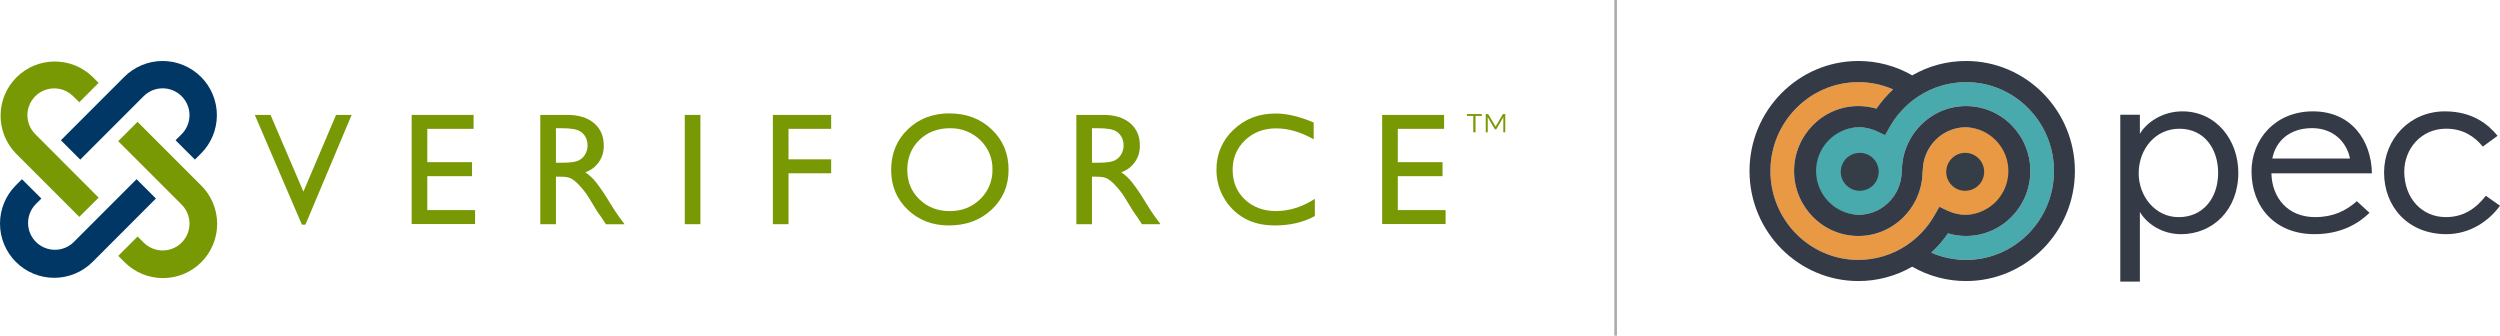<svg width="990" height="133" viewBox="0 0 990 133" fill="none" xmlns="http://www.w3.org/2000/svg">
<path d="M10.838 45.618C10.838 43.516 11.461 41.461 12.628 39.713C13.796 37.965 15.456 36.602 17.398 35.797C19.34 34.993 21.477 34.782 23.539 35.191C25.601 35.601 27.495 36.613 28.982 38.099L31.393 40.49L39.052 32.831L36.646 30.419C32.601 26.492 27.173 24.315 21.536 24.357C15.899 24.398 10.504 26.656 6.517 30.642C2.531 34.628 0.272 40.022 0.229 45.66C0.186 51.297 2.363 56.725 6.289 60.771L31.398 85.88L39.057 78.268L13.974 53.132C12.987 52.146 12.204 50.975 11.671 49.685C11.139 48.396 10.866 47.014 10.869 45.618" fill="#789904"/>
<path d="M79.573 30.44C75.547 26.414 70.087 24.153 64.394 24.153C58.702 24.153 53.242 26.414 49.216 30.44L24.112 55.549L31.776 63.208L56.875 38.099C57.862 37.11 59.034 36.325 60.325 35.789C61.615 35.254 62.998 34.977 64.396 34.976C65.793 34.975 67.177 35.249 68.468 35.782C69.759 36.316 70.933 37.099 71.922 38.086C72.91 39.073 73.695 40.245 74.231 41.536C74.767 42.826 75.043 44.209 75.044 45.606C75.046 47.004 74.772 48.387 74.238 49.679C73.704 50.97 72.922 52.144 71.934 53.132L69.523 55.544L77.192 63.198L79.594 60.791C81.588 58.799 83.17 56.434 84.249 53.83C85.329 51.226 85.884 48.434 85.884 45.616C85.884 42.797 85.329 40.005 84.249 37.402C83.17 34.798 81.588 32.432 79.594 30.44" fill="#003764"/>
<path d="M79.573 73.367L54.469 48.252L46.81 55.911L71.934 81.031C73.929 83.025 75.049 85.729 75.05 88.549C75.05 91.368 73.931 94.073 71.937 96.067C69.944 98.061 67.239 99.182 64.42 99.183C61.6 99.183 58.895 98.063 56.901 96.07L54.489 93.658L46.83 101.322L49.242 103.729C51.23 105.746 53.598 107.349 56.209 108.447C58.82 109.545 61.622 110.115 64.454 110.125C67.286 110.135 70.092 109.584 72.711 108.505C75.329 107.425 77.708 105.838 79.71 103.835C81.713 101.832 83.299 99.453 84.378 96.834C85.456 94.215 86.006 91.409 85.995 88.577C85.984 85.745 85.413 82.942 84.314 80.332C83.216 77.722 81.611 75.354 79.594 73.367" fill="#789904"/>
<path d="M28.982 96.07C26.965 97.946 24.298 98.966 21.544 98.914C18.79 98.863 16.164 97.745 14.218 95.795C12.272 93.845 11.159 91.216 11.114 88.462C11.068 85.708 12.094 83.044 13.974 81.031L16.38 78.625L8.695 70.96L6.289 73.367C2.263 77.392 0 82.853 7.80837e-08 88.546C-0 94.24 2.261 99.7 6.286 103.726C10.312 107.753 15.772 110.015 21.466 110.015C27.159 110.016 32.62 107.754 36.646 103.729L61.745 78.62L54.086 70.96L28.982 96.07Z" fill="#003764"/>
<path d="M133.078 45.504H139.247L120.953 88.959H119.55L100.899 45.504H107.135L120.151 75.892L133.078 45.504Z" fill="#789904"/>
<path d="M163.016 45.504H187.545V51.021H169.21V64.217H186.924V69.76H169.21V83.199H188.135V88.716H163.016V45.504Z" fill="#789904"/>
<path d="M222.011 50.773H220.153V64.435H222.508C225.644 64.435 227.802 64.16 228.966 63.627C230.104 63.116 231.056 62.267 231.694 61.195C232.354 60.075 232.692 58.795 232.672 57.495C232.684 56.181 232.305 54.893 231.585 53.795C230.862 52.691 229.785 51.867 228.532 51.456C227.224 51 225.051 50.773 222.011 50.773ZM213.959 88.778V45.51H224.801C229.179 45.51 232.653 46.593 235.223 48.759C237.793 50.926 239.082 53.862 239.089 57.567C239.178 59.893 238.515 62.185 237.199 64.105C235.883 66.024 233.983 67.468 231.782 68.223C233.304 69.262 234.671 70.513 235.839 71.939C237.874 74.55 239.736 77.291 241.412 80.146C242.92 82.606 244.128 84.455 245.035 85.694L247.328 88.799H239.938L238.054 85.927C237.992 85.823 237.868 85.651 237.681 85.409L236.475 83.707L234.561 80.545L232.491 77.171C231.439 75.661 230.263 74.242 228.977 72.927C228.126 72.04 227.156 71.275 226.094 70.655C225.235 70.189 223.791 69.962 221.768 69.962H220.153V88.788L213.959 88.778Z" fill="#789904"/>
<path d="M277.364 45.504H271.169V88.778H277.364V45.504Z" fill="#789904"/>
<path d="M306.059 45.504H329.14V51.021H312.254V63.099H329.14V68.616H312.254V88.778H306.059V45.504Z" fill="#789904"/>
<path d="M376.274 50.773C371.32 50.773 367.251 52.325 364.066 55.43C360.882 58.535 359.288 62.491 359.285 67.296C359.285 71.964 360.884 75.846 364.082 78.94C367.28 82.035 371.282 83.588 376.088 83.598C380.918 83.598 384.948 82.018 388.177 78.858C389.755 77.332 391 75.496 391.833 73.465C392.666 71.434 393.069 69.253 393.016 67.058C393.058 64.899 392.65 62.755 391.817 60.762C390.984 58.77 389.744 56.973 388.177 55.487C386.607 53.95 384.744 52.743 382.7 51.937C380.656 51.131 378.471 50.742 376.274 50.793V50.773ZM376.026 44.909C382.712 44.909 388.279 47.026 392.726 51.259C397.173 55.492 399.397 60.798 399.397 67.177C399.397 73.56 397.154 78.842 392.669 83.023C388.184 87.205 382.531 89.289 375.71 89.275C369.197 89.275 363.765 87.184 359.414 83.003C355.064 78.821 352.892 73.582 352.899 67.286C352.899 60.824 355.086 55.477 359.461 51.243C363.835 47.01 369.357 44.892 376.026 44.889" fill="#789904"/>
<path d="M434.287 50.773H432.424V64.435H434.784C437.92 64.435 440.073 64.16 441.237 63.627C442.377 63.117 443.331 62.268 443.969 61.195C444.628 60.075 444.965 58.794 444.942 57.495C444.957 56.181 444.578 54.892 443.856 53.795C443.135 52.691 442.06 51.866 440.807 51.456C439.493 51 437.319 50.773 434.287 50.773ZM426.234 88.778V45.51H437.102C441.473 45.51 444.946 46.593 447.52 48.759C450.093 50.926 451.38 53.859 451.38 57.557C451.466 59.889 450.797 62.187 449.47 64.107C448.144 66.027 446.233 67.467 444.021 68.212C445.545 69.25 446.911 70.501 448.078 71.928C450.116 74.539 451.979 77.281 453.657 80.136C455.165 82.596 456.372 84.445 457.28 85.683L459.572 88.788H452.218L450.335 85.937C450.273 85.834 450.143 85.658 449.962 85.419L448.756 83.717L446.836 80.555L444.766 77.181C443.713 75.671 442.536 74.252 441.247 72.937C440.399 72.048 439.428 71.283 438.365 70.665C437.506 70.2 436.067 69.972 434.038 69.972H432.424V88.799L426.234 88.778Z" fill="#789904"/>
<path d="M520.684 78.744V85.559C516.141 88.036 510.895 89.275 504.947 89.275C500.117 89.275 496.02 88.304 492.656 86.361C489.319 84.454 486.557 81.683 484.661 78.34C482.713 74.983 481.699 71.167 481.721 67.286C481.661 64.313 482.229 61.36 483.388 58.621C484.548 55.883 486.272 53.42 488.449 51.394C492.934 47.098 498.475 44.951 505.071 44.951C509.608 44.951 514.657 46.137 520.219 48.511V55.171C515.161 52.284 510.217 50.84 505.387 50.84C500.422 50.84 496.306 52.403 493.039 55.528C491.44 57.033 490.177 58.857 489.331 60.883C488.486 62.91 488.078 65.091 488.133 67.286C488.133 72.037 489.743 75.939 492.962 78.992C496.181 82.045 500.3 83.574 505.32 83.577C510.567 83.577 515.689 81.966 520.684 78.744Z" fill="#789904"/>
<path d="M547.336 45.504H571.866V51.021H553.531V64.217H571.245V69.76H553.531V83.199H572.451V88.716H547.336V45.504Z" fill="#789904"/>
<path d="M580.907 45.178H586.796V45.918H584.307V52.392H583.417V45.918H580.907V45.178ZM596.085 45.178V52.392H595.314V46.829L595.376 46.281L592.633 51.031C592.608 51.092 592.565 51.145 592.509 51.181C592.454 51.217 592.389 51.235 592.323 51.233H592.183C592.117 51.235 592.052 51.217 591.996 51.181C591.941 51.145 591.898 51.092 591.873 51.031L589.083 46.291L589.145 46.808V52.392H588.359V45.178H589.073C589.133 45.168 589.194 45.168 589.254 45.178C589.309 45.209 589.356 45.252 589.394 45.303L592.111 49.856C592.142 49.924 592.173 49.986 592.193 50.043C592.214 50.1 592.23 50.162 592.245 50.219L592.323 50.043L592.411 49.856L595.076 45.303C595.101 45.249 595.143 45.206 595.195 45.178C595.255 45.167 595.316 45.167 595.376 45.178H596.085Z" fill="#789904"/>
<path d="M735.894 32.53C740.639 32.526 745.333 33.504 749.681 35.403C747.19 37.682 744.971 40.242 743.067 43.031C740.739 42.34 738.323 41.991 735.894 41.996C721.87 41.996 710.454 53.536 710.454 67.721C710.454 81.906 721.87 93.451 735.894 93.451C739.559 93.459 743.181 92.66 746.503 91.112C750.942 89.024 754.694 85.715 757.322 81.573C759.949 77.431 761.343 72.626 761.34 67.721H761.418C761.416 64.413 762.356 61.172 764.129 58.379C765.901 55.586 768.432 53.355 771.426 51.947C773.666 50.912 776.106 50.382 778.573 50.395C783.122 50.473 787.459 52.336 790.649 55.581C793.838 58.826 795.625 63.194 795.625 67.744C795.625 72.294 793.838 76.662 790.649 79.907C787.459 83.153 783.122 85.015 778.573 85.094C776.104 85.098 773.664 84.559 771.426 83.515L767.98 81.89L766.096 85.207C763.368 90.007 759.551 94.1 754.954 97.156C749.309 100.916 742.677 102.92 735.894 102.916C716.705 102.916 701.092 87.127 701.092 67.726C701.092 48.325 716.705 32.536 735.894 32.536" fill="#E99843"/>
<path d="M759.513 38.28C765.162 34.524 771.795 32.523 778.578 32.53C797.767 32.53 813.38 48.319 813.38 67.721C813.38 87.122 797.767 102.911 778.578 102.911C773.834 102.915 769.14 101.937 764.792 100.039C767.283 97.76 769.502 95.2 771.406 92.411C773.734 93.102 776.15 93.45 778.578 93.446C792.608 93.446 804.019 81.906 804.019 67.716C804.019 53.526 792.608 41.99 778.578 41.99C774.913 41.983 771.291 42.782 767.969 44.33L769.698 48.138L767.98 44.335C763.541 46.421 759.788 49.729 757.161 53.87C754.533 58.012 753.14 62.816 753.143 67.721H753.065C753.067 71.029 752.128 74.27 750.356 77.064C748.585 79.858 746.055 82.09 743.062 83.499L744.79 87.303L743.062 83.499C740.82 84.533 738.379 85.063 735.91 85.052C731.36 84.974 727.024 83.111 723.834 79.866C720.645 76.621 718.858 72.253 718.858 67.703C718.858 63.153 720.645 58.785 723.834 55.539C727.024 52.294 731.36 50.432 735.91 50.353C738.379 50.343 740.82 50.873 743.062 51.906L746.498 53.505L748.382 50.188C751.11 45.388 754.926 41.295 759.524 38.239" fill="#48AAAD"/>
<path d="M735.894 32.53C740.639 32.526 745.333 33.504 749.681 35.403C747.191 37.684 744.972 40.243 743.067 43.031C740.739 42.34 738.323 41.991 735.894 41.996C721.87 41.996 710.454 53.536 710.454 67.721C710.454 81.906 721.87 93.451 735.894 93.451C739.559 93.459 743.181 92.66 746.503 91.112C750.942 89.024 754.694 85.715 757.322 81.573C759.949 77.431 761.343 72.626 761.34 67.721H761.418C761.416 64.413 762.356 61.172 764.129 58.379C765.901 55.586 768.432 53.355 771.426 51.947C773.666 50.912 776.106 50.382 778.573 50.395C783.067 50.55 787.326 52.445 790.45 55.679C793.574 58.913 795.321 63.234 795.321 67.731C795.321 72.228 793.574 76.549 790.45 79.784C787.326 83.018 783.067 84.912 778.573 85.068C776.106 85.078 773.667 84.548 771.426 83.515L767.98 81.89L766.096 85.207C763.368 90.007 759.551 94.1 754.954 97.156C749.309 100.916 742.677 102.92 735.894 102.916C716.705 102.916 701.092 87.127 701.092 67.726C701.092 48.325 716.705 32.536 735.894 32.536V32.53ZM759.508 38.285C765.156 34.529 771.79 32.528 778.573 32.536C797.762 32.536 813.375 48.319 813.375 67.726C813.375 87.132 797.762 102.916 778.573 102.916C773.829 102.92 769.135 101.943 764.787 100.044C767.278 97.765 769.497 95.205 771.4 92.416C773.729 93.107 776.145 93.455 778.573 93.451C792.603 93.451 804.014 81.911 804.014 67.721C804.014 53.531 792.603 41.996 778.573 41.996C774.908 41.989 771.286 42.787 767.964 44.335L769.693 48.138L767.98 44.335C763.541 46.421 759.788 49.729 757.161 53.87C754.533 58.012 753.14 62.816 753.143 67.721H753.065C753.067 71.029 752.128 74.27 750.356 77.064C748.585 79.858 746.055 82.09 743.062 83.499L744.79 87.303L743.062 83.499C740.82 84.532 738.379 85.062 735.91 85.052C731.416 84.897 727.157 83.002 724.033 79.768C720.909 76.534 719.162 72.213 719.162 67.716C719.162 63.219 720.909 58.898 724.033 55.663C727.157 52.429 731.416 50.535 735.91 50.379C738.379 50.367 740.82 50.897 743.062 51.932L746.498 53.531L748.382 50.214C751.11 45.414 754.926 41.321 759.524 38.264L759.508 38.285ZM735.894 111.295C743.385 111.307 750.747 109.343 757.236 105.602C763.724 109.343 771.084 111.307 778.573 111.295C802.332 111.295 821.661 91.749 821.661 67.721C821.661 43.693 802.332 24.152 778.573 24.152C771.084 24.138 763.723 26.101 757.236 29.845C750.748 26.101 743.385 24.137 735.894 24.152C712.136 24.152 692.807 43.698 692.807 67.721C692.807 91.743 712.136 111.295 735.894 111.295Z" fill="#343B46"/>
<path d="M736.531 60.527C735.041 60.511 733.58 60.938 732.333 61.754C731.087 62.57 730.111 63.738 729.529 65.109C728.948 66.481 728.788 67.995 729.069 69.458C729.35 70.921 730.059 72.268 731.107 73.327C732.155 74.386 733.494 75.109 734.955 75.405C736.415 75.701 737.93 75.557 739.308 74.99C740.686 74.423 741.864 73.459 742.692 72.221C743.521 70.983 743.963 69.526 743.962 68.036C743.972 66.055 743.195 64.152 741.801 62.744C740.407 61.336 738.512 60.538 736.531 60.527Z" fill="#353D47"/>
<path d="M778.138 75.551C779.628 75.567 781.089 75.14 782.335 74.325C783.582 73.509 784.558 72.341 785.139 70.97C785.721 69.598 785.881 68.085 785.601 66.622C785.32 65.159 784.611 63.812 783.564 62.753C782.516 61.694 781.178 60.97 779.718 60.673C778.258 60.377 776.743 60.52 775.365 61.087C773.987 61.653 772.809 62.616 771.979 63.853C771.15 65.091 770.707 66.547 770.707 68.037C770.702 69.018 770.889 69.991 771.26 70.899C771.63 71.808 772.176 72.635 772.866 73.333C773.556 74.031 774.377 74.585 775.282 74.966C776.186 75.347 777.157 75.545 778.138 75.551Z" fill="#353D47"/>
<path d="M863.61 92.727C856.365 92.727 850.258 88.788 847.396 83.929V111.507H839.634V45.447H847.396V52.993C850.02 48.49 856.339 44.097 864.205 44.097C877.66 44.097 886.375 55.482 886.375 68.419C886.375 83.049 876.361 92.742 863.604 92.742L863.61 92.727ZM863.009 50.98C853.591 50.98 846.915 58.97 846.915 68.652C846.915 77.45 853.234 85.989 862.771 85.989C872.309 85.989 878.384 78.557 878.384 68.43C878.384 59.084 873.023 50.98 863.009 50.98Z" fill="#343B46"/>
<path d="M899.478 68.637C899.716 78.428 906.035 85.973 916.763 85.973C924.008 85.973 928.919 83.494 933.323 79.67L938.327 84.281C933.799 88.675 926.885 92.727 916.514 92.727C900.989 92.727 891.601 82.03 891.601 67.85C891.601 55.244 900.917 44.097 915.924 44.097C931.061 44.097 939.046 55.482 939.284 68.637H899.478ZM915.567 50.742C906.511 50.742 901.144 56.03 899.835 62.784H930.59C929.395 56.574 924.272 50.742 915.583 50.742" fill="#343B46"/>
<path d="M968.772 92.727C953.63 92.727 944.092 81.921 944.092 68.3C944.092 55.13 954.225 44.097 968.172 44.097C979.262 44.097 985.456 49.391 989.032 53.779L983.195 58.054C979.976 54.116 975.432 50.964 968.653 50.964C958.639 50.964 952.093 59.068 952.093 67.964C952.093 78.428 959.007 85.973 968.544 85.973C975.458 85.973 980.343 82.708 984.395 77.528L990 81.471C985.467 87.681 977.958 92.727 968.782 92.727" fill="#343B46"/>
<path d="M639.794 0V132.932" stroke="#ABABAB" stroke-width="1.035"/>
</svg>
